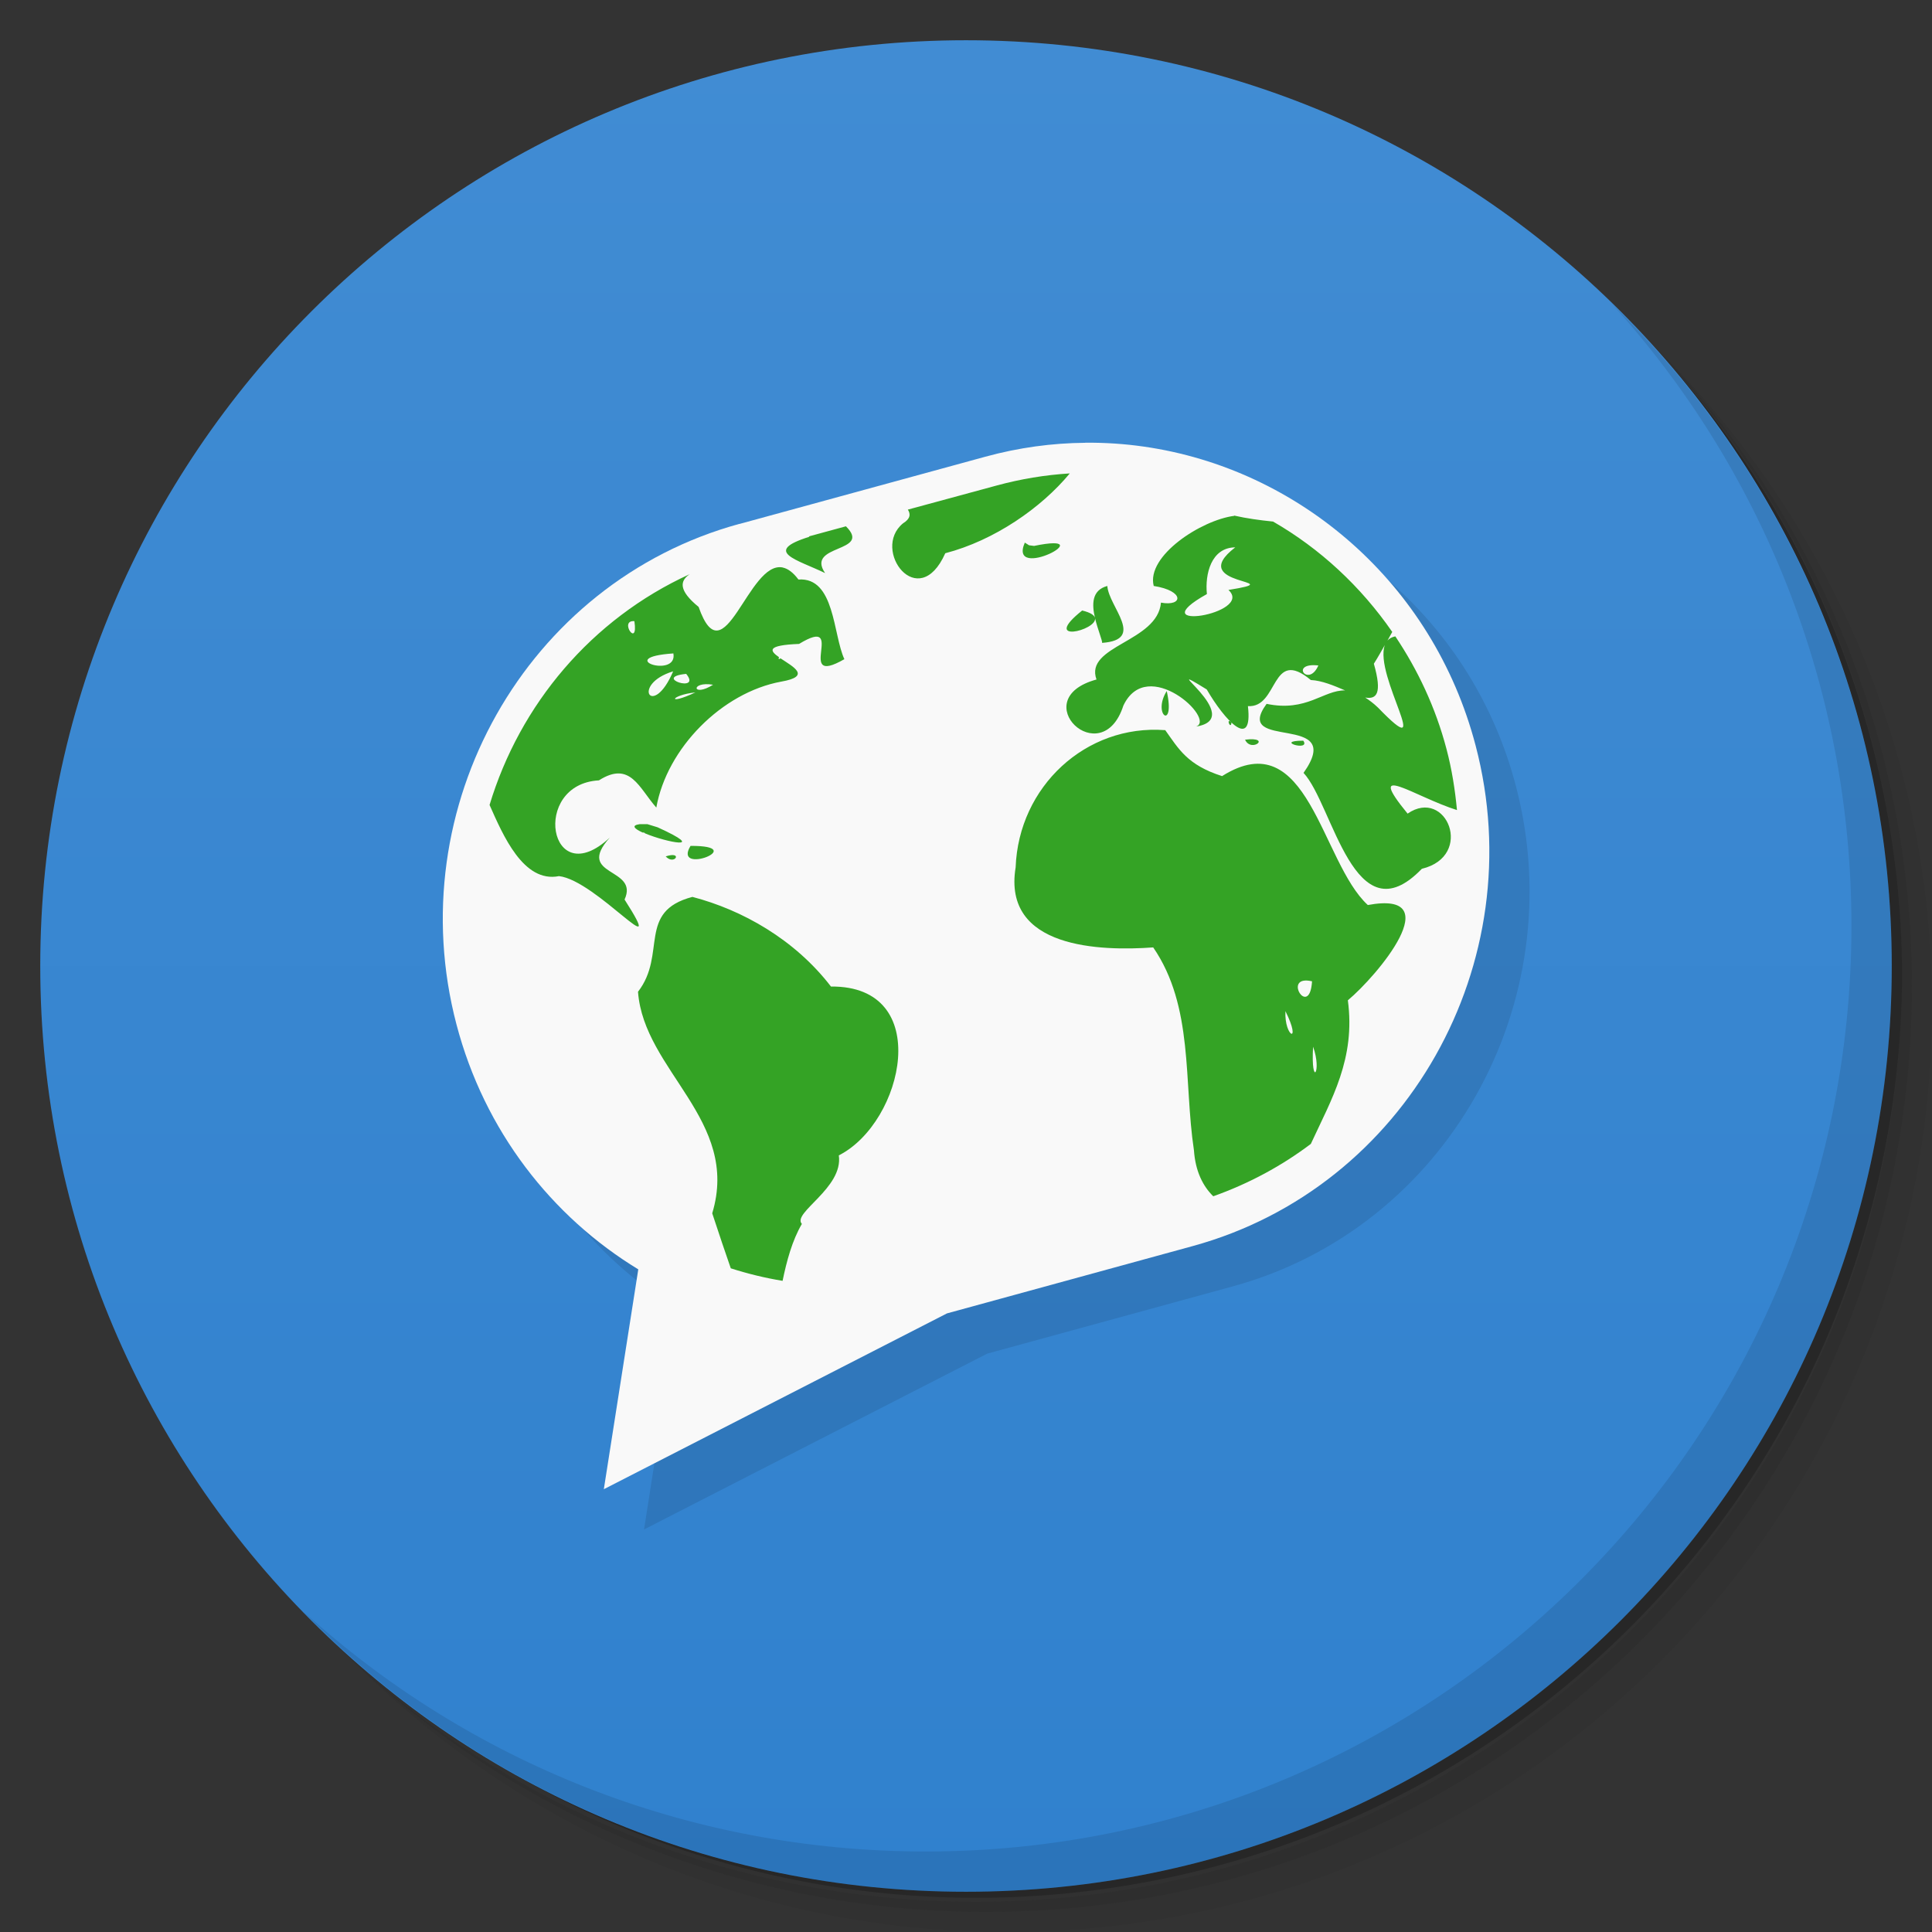<svg version="1.1" viewBox="0 0 48 48" xmlns="http://www.w3.org/2000/svg">
 <rect x="0" y="0" width="48" height="48" fill="#333333" stroke="none"/>
 <defs>
  <linearGradient id="bg" x1="1" x2="47" gradientTransform="matrix(0 -1 1 0 -1.5e-6 48)" gradientUnits="userSpaceOnUse">
   <stop style="stop-color:#3081ce" offset="0"/>
   <stop style="stop-color:#418cd3" offset="1"/>
  </linearGradient>
 </defs>
 <path d="m36.31 5c5.859 4.062 9.688 10.831 9.688 18.5 0 12.426-10.07 22.5-22.5 22.5-7.669 0-14.438-3.828-18.5-9.688 1.037 1.822 2.306 3.499 3.781 4.969 4.085 3.712 9.514 5.969 15.469 5.969 12.703 0 23-10.298 23-23 0-5.954-2.256-11.384-5.969-15.469-1.469-1.475-3.147-2.744-4.969-3.781zm4.969 3.781c3.854 4.113 6.219 9.637 6.219 15.719 0 12.703-10.297 23-23 23-6.081 0-11.606-2.364-15.719-6.219 4.16 4.144 9.883 6.719 16.219 6.719 12.703 0 23-10.298 23-23 0-6.335-2.575-12.06-6.719-16.219z" style="opacity:.05"/>
 <path d="m41.28 8.781c3.712 4.085 5.969 9.514 5.969 15.469 0 12.703-10.297 23-23 23-5.954 0-11.384-2.256-15.469-5.969 4.113 3.854 9.637 6.219 15.719 6.219 12.703 0 23-10.298 23-23 0-6.081-2.364-11.606-6.219-15.719z" style="opacity:.1"/>
 <path d="m31.25 2.375c8.615 3.154 14.75 11.417 14.75 21.13 0 12.426-10.07 22.5-22.5 22.5-9.708 0-17.971-6.135-21.12-14.75a23 23 0 0 0 44.875-7 23 23 0 0 0-16-21.875z" style="opacity:.2"/>
 <path d="m24 1c12.703 0 23 10.297 23 23s-10.297 23-23 23-23-10.297-23-23 10.297-23 23-23z" style="fill:url(#bg)"/>
 <path d="m40.03 7.531c3.712 4.084 5.969 9.514 5.969 15.469 0 12.703-10.297 23-23 23-5.954 0-11.384-2.256-15.469-5.969 4.178 4.291 10.01 6.969 16.469 6.969 12.703 0 23-10.298 23-23 0-6.462-2.677-12.291-6.969-16.469z" style="opacity:.1"/>
 <path d="m19.367 14.016c-5.298 1.451-8.443 7.034-7.028 12.432 0.695 2.651 2.368 4.78 4.518 6.089l-0.856 5.462 8.525-4.368 6.107-1.673c5.298-1.451 8.447-7.03 7.028-12.432-1.06-4.049-4.402-6.88-8.242-7.43z" style="opacity:.1"/>
 <path d="m26.96 11.001c-0.82 0.007-1.652 0.119-2.48 0.346l-6.11 1.671-2e-3 -2e-3c-5.298 1.451-8.443 7.034-7.028 12.432 0.695 2.651 2.368 4.78 4.518 6.089l-0.856 5.462 8.525-4.368 6.107-1.673c5.298-1.451 8.447-7.03 7.028-12.432-1.06-4.049-4.402-6.88-8.242-7.43-0.48-0.069-0.967-0.101-1.459-0.097z" style="fill:#f9f9f9"/>
 <path d="m26.576 11.762c-0.606 0.037-1.215 0.137-1.824 0.303l-2.197 0.596c0.073 0.112 0.066 0.227-0.121 0.342-0.797 0.656 0.383 2.242 1.051 0.742 1.221-0.318 2.386-1.128 3.092-1.982zm4.088 1.048v6e-3c-0.82 0.105-2.191 0.996-2 1.742 0.773 0.121 0.73 0.516 0.18 0.414-0.086 0.984-1.906 1.063-1.602 1.91-1.789 0.488 0.125 2.328 0.668 0.648 0.594-1.258 2.316 0.346 1.805 0.521 1.293-0.203-1.105-1.766 0.266-0.922 0.441 0.762 1.152 1.535 1.023 0.414 0.77 0.051 0.563-1.477 1.563-0.648 0.272 0.012 0.571 0.138 0.852 0.258-0.54-0.011-0.953 0.542-1.951 0.334-0.875 1.195 2 0.184 0.918 1.715 0.734 0.789 1.256 4.129 2.939 2.383 1.313-0.316 0.61-2.035-0.354-1.371-1.085-1.325 0.163-0.424 1.227-0.088-0.048-0.507-0.127-1.015-0.262-1.523-0.271-1.027-0.712-1.96-1.27-2.793-0.084 0.018-0.15 0.053-0.195 0.105 0.04-0.072 0.083-0.147 0.119-0.215-0.784-1.134-1.796-2.071-2.961-2.742-0.33-0.033-0.656-0.078-0.965-0.148zm-9.648 0.266-0.918 0.25c3e-3 4e-3 7e-3 6e-3 0.01 0.01-1.184 0.371-0.293 0.57 0.391 0.902-0.494-0.726 1.184-0.5 0.518-1.162zm4.445 0.405c-0.43 0.996 1.977-0.277 0.23 0.082l-0.125-0.016zm5.229 0.117c-1.278 0.981 1.462 0.797-0.17 1.059 0.656 0.598-2.242 1.059-0.535 0.102-0.051-0.495 0.105-1.155 0.705-1.16zm-11.239 0.502c-0.861-0.19-1.459 2.79-2.094 0.979-0.505-0.412-0.467-0.648-0.221-0.814-2.443 1.116-4.22 3.238-4.973 5.734 0.333 0.749 0.84 1.944 1.725 1.768 0.93 0.105 2.75 2.336 1.629 0.582 0.371-0.809-1.242-0.563-0.367-1.539-1.508 1.402-1.973-1.328-0.27-1.422 0.781-0.496 0.996 0.191 1.426 0.676 0.262-1.477 1.633-2.859 3.102-3.129 0.766-0.133 0.289-0.374-0.018-0.58-0.053 0.051-0.052-0.011-0.033-0.025-0.234-0.163-0.324-0.299 0.496-0.332 1.227-0.746-0.141 1.105 1.125 0.379-0.285-0.617-0.234-2.041-1.141-1.979-0.135-0.18-0.264-0.27-0.387-0.297zm8.06 0.458c-0.392 0.105-0.386 0.46-0.305 0.801 0.066 0.278 0.183 0.555 0.176 0.613 1.09-0.078 0.164-0.895 0.129-1.414zm-0.305 0.801c-0.012-0.07-0.103-0.139-0.32-0.191-1.047 0.834 0.373 0.496 0.32 0.191zm-11.445 0.074c0.105 0.699-0.398-0.035 0 0zm18.645 0.592c-0.281 0.76 1.283 3.057-0.17 1.555-0.117-0.112-0.219-0.185-0.318-0.25 0.285 0.049 0.426-0.099 0.215-0.84 0.107-0.168 0.186-0.314 0.273-0.465zm-17.676 0.209c0.113 0.637-1.508 0.102 0 0zm15.805 0.299c0.056-9e-3 0.127-0.01 0.219 0-0.215 0.493-0.612 0.063-0.219 0zm-15.811 0.146c-0.512 1.203-1.063 0.324 0 0zm0.324 0.063c0.398 0.488-0.863 0.086 0 0zm0.668 0.27c-0.52 0.328-0.57-0.094 0 0zm11.271 0.156c-0.375 0.602 0.223 1 0 0zm-11.711 0.035c-0.73 0.344-0.617 0.063 0 0zm13.254 0.714c-0.026 0.026 0.051 0.184 0.066 0.035-0.038-0.037-0.058-0.044-0.066-0.035zm-1.582 0.219-4e-3 4e-3c-1.965-0.148-3.637 1.402-3.711 3.41-0.332 2.02 2.113 2.082 3.418 1.988 1.012 1.473 0.754 3.335 1.012 5.04 0.036 0.525 0.226 0.895 0.48 1.143 0.887-0.315 1.701-0.755 2.424-1.301 0.518-1.121 1.114-2.116 0.92-3.568 0.73-0.609 2.523-2.742 0.496-2.367-1.164-1.066-1.477-4.555-3.621-3.203-0.867-0.277-1.078-0.676-1.414-1.145zm1.985 0.241c0.152 0.336 0.68-0.082 0 0zm1.447 0.025c-0.75 0 0.191 0.281 0 0zm-16.487 2.074c-0.225 0.032-0.124 0.117 0.07 0.207 0.026-3e-3 0.058 6e-3 0.061 0.021 0.525 0.222 1.601 0.436 0.314-0.15l-0.254-0.078zm1.263 0.54c-0.457 0.75 1.5-8e-3 0 0zm-0.4 0.234c-0.038-0.012-0.107-9e-3 -0.217 0.027 0.167 0.178 0.331 8e-3 0.217-0.027zm0.447 1.033c-1.383 0.363-0.629 1.424-1.352 2.357 0.145 1.965 2.543 3.191 1.844 5.504 0.185 0.567 0.321 0.96 0.461 1.367 0.419 0.134 0.849 0.239 1.287 0.311 0.101-0.489 0.237-1 0.479-1.414-0.25-0.277 1.035-0.891 0.918-1.703 1.617-0.82 2.371-4.219-0.195-4.195-0.905-1.176-2.207-1.904-3.442-2.227zm15.171 2.085c0.054-0.012 0.127-0.01 0.223 0.012-0.052 0.83-0.598 0.073-0.223-0.012zm-0.438 0.754c0.418 0.84-0.031 0.652 0 0zm0.687 0.883c0.227 0.625-0.059 1.043 0 0z" style="fill:#34a325"/>
</svg>
